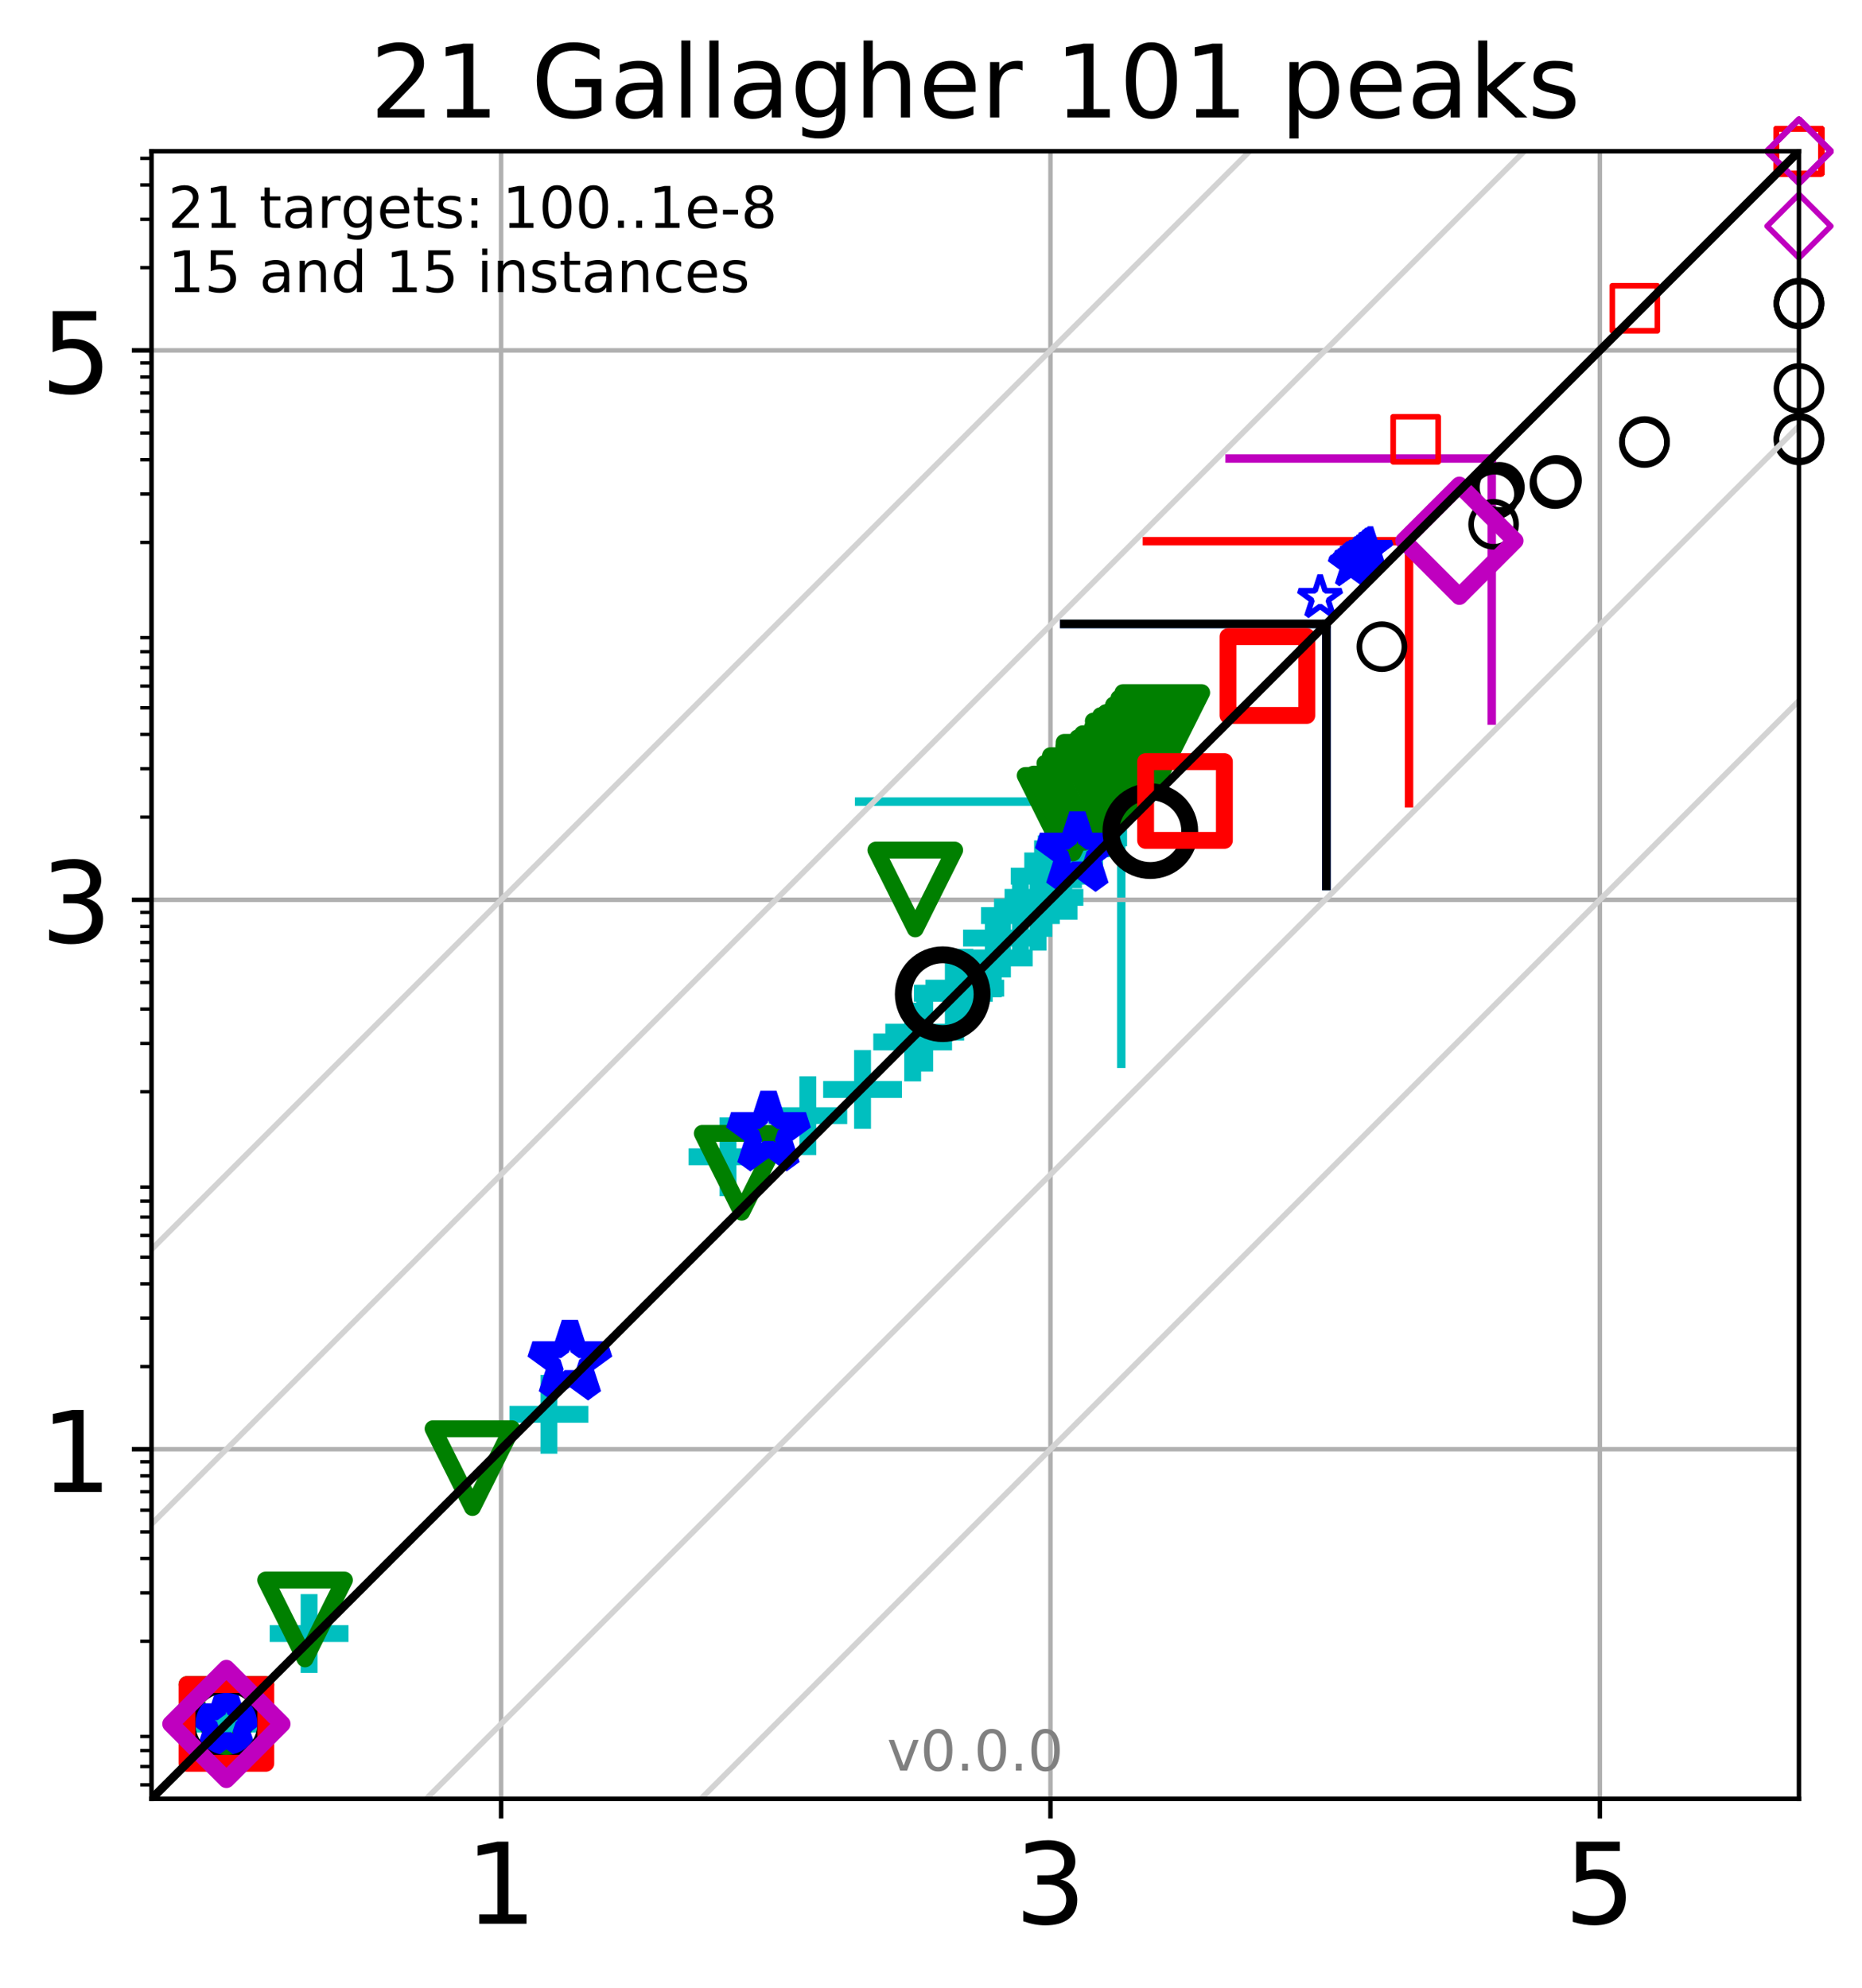 <?xml version="1.0" encoding="utf-8" standalone="no"?>
<!DOCTYPE svg PUBLIC "-//W3C//DTD SVG 1.1//EN"
  "http://www.w3.org/Graphics/SVG/1.1/DTD/svg11.dtd">
<!-- Created with matplotlib (http://matplotlib.org/) -->
<svg height="353.193pt" version="1.1" viewBox="0 0 330.885 353.193" width="330.885pt" xmlns="http://www.w3.org/2000/svg" xmlns:xlink="http://www.w3.org/1999/xlink">
 <defs>
  <style type="text/css">
*{stroke-linecap:butt;stroke-linejoin:round;}
  </style>
 </defs>
 <g id="figure_1">
  <g id="patch_1">
   <path d="M 0 353.193 
L 330.885 353.193 
L 330.885 0 
L 0 0 
z
" style="fill:#ffffff;"/>
  </g>
  <g id="axes_1">
   <g id="patch_2">
    <path d="M 26.925 319.637 
L 319.685 319.637 
L 319.685 26.877 
L 26.925 26.877 
z
" style="fill:#ffffff;"/>
   </g>
   <g id="line2d_1">
    <path clip-path="url(#p1580cd272e)" d="M 199.252 189.025 
L 199.252 142.444 
" style="fill:none;stroke:#00bfbf;stroke-linecap:square;stroke-width:1.5;"/>
   </g>
   <g id="line2d_2">
    <path clip-path="url(#p1580cd272e)" d="M 152.672 142.444 
L 199.252 142.444 
" style="fill:none;stroke:#00bfbf;stroke-linecap:square;stroke-width:1.5;"/>
   </g>
   <g id="line2d_3">
    <path clip-path="url(#p1580cd272e)" d="M 235.7 157.442 
L 235.7 110.862 
" style="fill:none;stroke:#008000;stroke-linecap:square;stroke-width:1.5;"/>
   </g>
   <g id="line2d_4">
    <path clip-path="url(#p1580cd272e)" d="M 189.12 110.862 
L 235.7 110.862 
" style="fill:none;stroke:#008000;stroke-linecap:square;stroke-width:1.5;"/>
   </g>
   <g id="line2d_5">
    <path clip-path="url(#p1580cd272e)" d="M 235.7 157.442 
L 235.7 110.862 
" style="fill:none;stroke:#0000ff;stroke-linecap:square;stroke-width:1.5;"/>
   </g>
   <g id="line2d_6">
    <path clip-path="url(#p1580cd272e)" d="M 189.12 110.862 
L 235.7 110.862 
" style="fill:none;stroke:#0000ff;stroke-linecap:square;stroke-width:1.5;"/>
   </g>
   <g id="line2d_7">
    <path clip-path="url(#p1580cd272e)" d="M 235.7 157.442 
L 235.7 110.862 
" style="fill:none;stroke:#000000;stroke-linecap:square;stroke-width:1.5;"/>
   </g>
   <g id="line2d_8">
    <path clip-path="url(#p1580cd272e)" d="M 189.12 110.862 
L 235.7 110.862 
" style="fill:none;stroke:#000000;stroke-linecap:square;stroke-width:1.5;"/>
   </g>
   <g id="line2d_9">
    <path clip-path="url(#p1580cd272e)" d="M 250.394 142.749 
L 250.394 96.168 
" style="fill:none;stroke:#ff0000;stroke-linecap:square;stroke-width:1.5;"/>
   </g>
   <g id="line2d_10">
    <path clip-path="url(#p1580cd272e)" d="M 203.814 96.168 
L 250.394 96.168 
" style="fill:none;stroke:#ff0000;stroke-linecap:square;stroke-width:1.5;"/>
   </g>
   <g id="line2d_11">
    <path clip-path="url(#p1580cd272e)" d="M 265.088 128.055 
L 265.088 81.475 
" style="fill:none;stroke:#bf00bf;stroke-linecap:square;stroke-width:1.5;"/>
   </g>
   <g id="line2d_12">
    <path clip-path="url(#p1580cd272e)" d="M 218.507 81.475 
L 265.088 81.475 
" style="fill:none;stroke:#bf00bf;stroke-linecap:square;stroke-width:1.5;"/>
   </g>
   <g id="matplotlib.axis_1">
    <g id="xtick_1">
     <g id="line2d_13">
      <path clip-path="url(#p1580cd272e)" d="M 89.046 319.637 
L 89.046 26.877 
" style="fill:none;stroke:#b0b0b0;stroke-linecap:square;stroke-width:0.8;"/>
     </g>
     <g id="line2d_14">
      <defs>
       <path d="M 0 0 
L 0 3.5 
" id="me89a84a21c" style="stroke:#000000;stroke-width:0.8;"/>
      </defs>
      <g>
       <use style="stroke:#000000;stroke-width:0.8;" x="89.046" xlink:href="#me89a84a21c" y="319.637"/>
      </g>
     </g>
     <g id="text_1">
      <!-- 1 -->
      <defs>
       <path d="M 12.406 8.297 
L 28.516 8.297 
L 28.516 63.922 
L 10.984 60.406 
L 10.984 69.391 
L 28.422 72.906 
L 38.281 72.906 
L 38.281 8.297 
L 54.391 8.297 
L 54.391 0 
L 12.406 0 
z
" id="DejaVuSans-31"/>
      </defs>
      <g transform="translate(82.684 341.834)scale(0.2 -0.2)">
       <use xlink:href="#DejaVuSans-31"/>
      </g>
     </g>
    </g>
    <g id="xtick_2">
     <g id="line2d_15">
      <path clip-path="url(#p1580cd272e)" d="M 186.674 319.637 
L 186.674 26.877 
" style="fill:none;stroke:#b0b0b0;stroke-linecap:square;stroke-width:0.8;"/>
     </g>
     <g id="line2d_16">
      <g>
       <use style="stroke:#000000;stroke-width:0.8;" x="186.674" xlink:href="#me89a84a21c" y="319.637"/>
      </g>
     </g>
     <g id="text_2">
      <!-- 3 -->
      <defs>
       <path d="M 40.578 39.312 
Q 47.656 37.797 51.625 33 
Q 55.609 28.219 55.609 21.188 
Q 55.609 10.406 48.188 4.484 
Q 40.766 -1.422 27.094 -1.422 
Q 22.516 -1.422 17.656 -0.516 
Q 12.797 0.391 7.625 2.203 
L 7.625 11.719 
Q 11.719 9.328 16.594 8.109 
Q 21.484 6.891 26.812 6.891 
Q 36.078 6.891 40.938 10.547 
Q 45.797 14.203 45.797 21.188 
Q 45.797 27.641 41.281 31.266 
Q 36.766 34.906 28.719 34.906 
L 20.219 34.906 
L 20.219 43.016 
L 29.109 43.016 
Q 36.375 43.016 40.234 45.922 
Q 44.094 48.828 44.094 54.297 
Q 44.094 59.906 40.109 62.906 
Q 36.141 65.922 28.719 65.922 
Q 24.656 65.922 20.016 65.031 
Q 15.375 64.156 9.812 62.312 
L 9.812 71.094 
Q 15.438 72.656 20.344 73.438 
Q 25.25 74.219 29.594 74.219 
Q 40.828 74.219 47.359 69.109 
Q 53.906 64.016 53.906 55.328 
Q 53.906 49.266 50.438 45.094 
Q 46.969 40.922 40.578 39.312 
z
" id="DejaVuSans-33"/>
      </defs>
      <g transform="translate(180.311 341.834)scale(0.2 -0.2)">
       <use xlink:href="#DejaVuSans-33"/>
      </g>
     </g>
    </g>
    <g id="xtick_3">
     <g id="line2d_17">
      <path clip-path="url(#p1580cd272e)" d="M 284.301 319.637 
L 284.301 26.877 
" style="fill:none;stroke:#b0b0b0;stroke-linecap:square;stroke-width:0.8;"/>
     </g>
     <g id="line2d_18">
      <g>
       <use style="stroke:#000000;stroke-width:0.8;" x="284.301" xlink:href="#me89a84a21c" y="319.637"/>
      </g>
     </g>
     <g id="text_3">
      <!-- 5 -->
      <defs>
       <path d="M 10.797 72.906 
L 49.516 72.906 
L 49.516 64.594 
L 19.828 64.594 
L 19.828 46.734 
Q 21.969 47.469 24.109 47.828 
Q 26.266 48.188 28.422 48.188 
Q 40.625 48.188 47.75 41.5 
Q 54.891 34.812 54.891 23.391 
Q 54.891 11.625 47.562 5.094 
Q 40.234 -1.422 26.906 -1.422 
Q 22.312 -1.422 17.547 -0.641 
Q 12.797 0.141 7.719 1.703 
L 7.719 11.625 
Q 12.109 9.234 16.797 8.062 
Q 21.484 6.891 26.703 6.891 
Q 35.156 6.891 40.078 11.328 
Q 45.016 15.766 45.016 23.391 
Q 45.016 31 40.078 35.438 
Q 35.156 39.891 26.703 39.891 
Q 22.75 39.891 18.812 39.016 
Q 14.891 38.141 10.797 36.281 
z
" id="DejaVuSans-35"/>
      </defs>
      <g transform="translate(277.939 341.834)scale(0.2 -0.2)">
       <use xlink:href="#DejaVuSans-35"/>
      </g>
     </g>
    </g>
   </g>
   <g id="matplotlib.axis_2">
    <g id="ytick_1">
     <g id="line2d_19">
      <path clip-path="url(#p1580cd272e)" d="M 26.925 257.516 
L 319.685 257.516 
" style="fill:none;stroke:#b0b0b0;stroke-linecap:square;stroke-width:0.8;"/>
     </g>
     <g id="line2d_20">
      <defs>
       <path d="M 0 0 
L -3.5 0 
" id="m7ea6a08fcd" style="stroke:#000000;stroke-width:0.8;"/>
      </defs>
      <g>
       <use style="stroke:#000000;stroke-width:0.8;" x="26.925" xlink:href="#m7ea6a08fcd" y="257.516"/>
      </g>
     </g>
     <g id="text_4">
      <!-- 1 -->
      <g transform="translate(7.2 265.115)scale(0.2 -0.2)">
       <use xlink:href="#DejaVuSans-31"/>
      </g>
     </g>
    </g>
    <g id="ytick_2">
     <g id="line2d_21">
      <path clip-path="url(#p1580cd272e)" d="M 26.925 159.889 
L 319.685 159.889 
" style="fill:none;stroke:#b0b0b0;stroke-linecap:square;stroke-width:0.8;"/>
     </g>
     <g id="line2d_22">
      <g>
       <use style="stroke:#000000;stroke-width:0.8;" x="26.925" xlink:href="#m7ea6a08fcd" y="159.889"/>
      </g>
     </g>
     <g id="text_5">
      <!-- 3 -->
      <g transform="translate(7.2 167.487)scale(0.2 -0.2)">
       <use xlink:href="#DejaVuSans-33"/>
      </g>
     </g>
    </g>
    <g id="ytick_3">
     <g id="line2d_23">
      <path clip-path="url(#p1580cd272e)" d="M 26.925 62.261 
L 319.685 62.261 
" style="fill:none;stroke:#b0b0b0;stroke-linecap:square;stroke-width:0.8;"/>
     </g>
     <g id="line2d_24">
      <g>
       <use style="stroke:#000000;stroke-width:0.8;" x="26.925" xlink:href="#m7ea6a08fcd" y="62.261"/>
      </g>
     </g>
     <g id="text_6">
      <!-- 5 -->
      <g transform="translate(7.2 69.859)scale(0.2 -0.2)">
       <use xlink:href="#DejaVuSans-35"/>
      </g>
     </g>
    </g>
    <g id="ytick_4">
     <g id="line2d_25">
      <defs>
       <path d="M 0 0 
L -2 0 
" id="m1296328a7f" style="stroke:#000000;stroke-width:0.6;"/>
      </defs>
      <g>
       <use style="stroke:#000000;stroke-width:0.6;" x="26.925" xlink:href="#m1296328a7f" y="317.159"/>
      </g>
     </g>
    </g>
    <g id="ytick_5">
     <g id="line2d_26">
      <g>
       <use style="stroke:#000000;stroke-width:0.6;" x="26.925" xlink:href="#m1296328a7f" y="313.891"/>
      </g>
     </g>
    </g>
    <g id="ytick_6">
     <g id="line2d_27">
      <g>
       <use style="stroke:#000000;stroke-width:0.6;" x="26.925" xlink:href="#m1296328a7f" y="311.06"/>
      </g>
     </g>
    </g>
    <g id="ytick_7">
     <g id="line2d_28">
      <g>
       <use style="stroke:#000000;stroke-width:0.6;" x="26.925" xlink:href="#m1296328a7f" y="308.564"/>
      </g>
     </g>
    </g>
    <g id="ytick_8">
     <g id="line2d_29">
      <g>
       <use style="stroke:#000000;stroke-width:0.6;" x="26.925" xlink:href="#m1296328a7f" y="291.636"/>
      </g>
     </g>
    </g>
    <g id="ytick_9">
     <g id="line2d_30">
      <g>
       <use style="stroke:#000000;stroke-width:0.6;" x="26.925" xlink:href="#m1296328a7f" y="283.04"/>
      </g>
     </g>
    </g>
    <g id="ytick_10">
     <g id="line2d_31">
      <g>
       <use style="stroke:#000000;stroke-width:0.6;" x="26.925" xlink:href="#m1296328a7f" y="276.941"/>
      </g>
     </g>
    </g>
    <g id="ytick_11">
     <g id="line2d_32">
      <g>
       <use style="stroke:#000000;stroke-width:0.6;" x="26.925" xlink:href="#m1296328a7f" y="272.211"/>
      </g>
     </g>
    </g>
    <g id="ytick_12">
     <g id="line2d_33">
      <g>
       <use style="stroke:#000000;stroke-width:0.6;" x="26.925" xlink:href="#m1296328a7f" y="268.345"/>
      </g>
     </g>
    </g>
    <g id="ytick_13">
     <g id="line2d_34">
      <g>
       <use style="stroke:#000000;stroke-width:0.6;" x="26.925" xlink:href="#m1296328a7f" y="265.077"/>
      </g>
     </g>
    </g>
    <g id="ytick_14">
     <g id="line2d_35">
      <g>
       <use style="stroke:#000000;stroke-width:0.6;" x="26.925" xlink:href="#m1296328a7f" y="262.247"/>
      </g>
     </g>
    </g>
    <g id="ytick_15">
     <g id="line2d_36">
      <g>
       <use style="stroke:#000000;stroke-width:0.6;" x="26.925" xlink:href="#m1296328a7f" y="259.75"/>
      </g>
     </g>
    </g>
    <g id="ytick_16">
     <g id="line2d_37">
      <g>
       <use style="stroke:#000000;stroke-width:0.6;" x="26.925" xlink:href="#m1296328a7f" y="242.822"/>
      </g>
     </g>
    </g>
    <g id="ytick_17">
     <g id="line2d_38">
      <g>
       <use style="stroke:#000000;stroke-width:0.6;" x="26.925" xlink:href="#m1296328a7f" y="234.226"/>
      </g>
     </g>
    </g>
    <g id="ytick_18">
     <g id="line2d_39">
      <g>
       <use style="stroke:#000000;stroke-width:0.6;" x="26.925" xlink:href="#m1296328a7f" y="228.127"/>
      </g>
     </g>
    </g>
    <g id="ytick_19">
     <g id="line2d_40">
      <g>
       <use style="stroke:#000000;stroke-width:0.6;" x="26.925" xlink:href="#m1296328a7f" y="223.397"/>
      </g>
     </g>
    </g>
    <g id="ytick_20">
     <g id="line2d_41">
      <g>
       <use style="stroke:#000000;stroke-width:0.6;" x="26.925" xlink:href="#m1296328a7f" y="219.532"/>
      </g>
     </g>
    </g>
    <g id="ytick_21">
     <g id="line2d_42">
      <g>
       <use style="stroke:#000000;stroke-width:0.6;" x="26.925" xlink:href="#m1296328a7f" y="216.264"/>
      </g>
     </g>
    </g>
    <g id="ytick_22">
     <g id="line2d_43">
      <g>
       <use style="stroke:#000000;stroke-width:0.6;" x="26.925" xlink:href="#m1296328a7f" y="213.433"/>
      </g>
     </g>
    </g>
    <g id="ytick_23">
     <g id="line2d_44">
      <g>
       <use style="stroke:#000000;stroke-width:0.6;" x="26.925" xlink:href="#m1296328a7f" y="210.936"/>
      </g>
     </g>
    </g>
    <g id="ytick_24">
     <g id="line2d_45">
      <g>
       <use style="stroke:#000000;stroke-width:0.6;" x="26.925" xlink:href="#m1296328a7f" y="194.008"/>
      </g>
     </g>
    </g>
    <g id="ytick_25">
     <g id="line2d_46">
      <g>
       <use style="stroke:#000000;stroke-width:0.6;" x="26.925" xlink:href="#m1296328a7f" y="185.412"/>
      </g>
     </g>
    </g>
    <g id="ytick_26">
     <g id="line2d_47">
      <g>
       <use style="stroke:#000000;stroke-width:0.6;" x="26.925" xlink:href="#m1296328a7f" y="179.314"/>
      </g>
     </g>
    </g>
    <g id="ytick_27">
     <g id="line2d_48">
      <g>
       <use style="stroke:#000000;stroke-width:0.6;" x="26.925" xlink:href="#m1296328a7f" y="174.583"/>
      </g>
     </g>
    </g>
    <g id="ytick_28">
     <g id="line2d_49">
      <g>
       <use style="stroke:#000000;stroke-width:0.6;" x="26.925" xlink:href="#m1296328a7f" y="170.718"/>
      </g>
     </g>
    </g>
    <g id="ytick_29">
     <g id="line2d_50">
      <g>
       <use style="stroke:#000000;stroke-width:0.6;" x="26.925" xlink:href="#m1296328a7f" y="167.45"/>
      </g>
     </g>
    </g>
    <g id="ytick_30">
     <g id="line2d_51">
      <g>
       <use style="stroke:#000000;stroke-width:0.6;" x="26.925" xlink:href="#m1296328a7f" y="164.619"/>
      </g>
     </g>
    </g>
    <g id="ytick_31">
     <g id="line2d_52">
      <g>
       <use style="stroke:#000000;stroke-width:0.6;" x="26.925" xlink:href="#m1296328a7f" y="162.122"/>
      </g>
     </g>
    </g>
    <g id="ytick_32">
     <g id="line2d_53">
      <g>
       <use style="stroke:#000000;stroke-width:0.6;" x="26.925" xlink:href="#m1296328a7f" y="145.194"/>
      </g>
     </g>
    </g>
    <g id="ytick_33">
     <g id="line2d_54">
      <g>
       <use style="stroke:#000000;stroke-width:0.6;" x="26.925" xlink:href="#m1296328a7f" y="136.598"/>
      </g>
     </g>
    </g>
    <g id="ytick_34">
     <g id="line2d_55">
      <g>
       <use style="stroke:#000000;stroke-width:0.6;" x="26.925" xlink:href="#m1296328a7f" y="130.5"/>
      </g>
     </g>
    </g>
    <g id="ytick_35">
     <g id="line2d_56">
      <g>
       <use style="stroke:#000000;stroke-width:0.6;" x="26.925" xlink:href="#m1296328a7f" y="125.769"/>
      </g>
     </g>
    </g>
    <g id="ytick_36">
     <g id="line2d_57">
      <g>
       <use style="stroke:#000000;stroke-width:0.6;" x="26.925" xlink:href="#m1296328a7f" y="121.904"/>
      </g>
     </g>
    </g>
    <g id="ytick_37">
     <g id="line2d_58">
      <g>
       <use style="stroke:#000000;stroke-width:0.6;" x="26.925" xlink:href="#m1296328a7f" y="118.636"/>
      </g>
     </g>
    </g>
    <g id="ytick_38">
     <g id="line2d_59">
      <g>
       <use style="stroke:#000000;stroke-width:0.6;" x="26.925" xlink:href="#m1296328a7f" y="115.805"/>
      </g>
     </g>
    </g>
    <g id="ytick_39">
     <g id="line2d_60">
      <g>
       <use style="stroke:#000000;stroke-width:0.6;" x="26.925" xlink:href="#m1296328a7f" y="113.308"/>
      </g>
     </g>
    </g>
    <g id="ytick_40">
     <g id="line2d_61">
      <g>
       <use style="stroke:#000000;stroke-width:0.6;" x="26.925" xlink:href="#m1296328a7f" y="96.38"/>
      </g>
     </g>
    </g>
    <g id="ytick_41">
     <g id="line2d_62">
      <g>
       <use style="stroke:#000000;stroke-width:0.6;" x="26.925" xlink:href="#m1296328a7f" y="87.785"/>
      </g>
     </g>
    </g>
    <g id="ytick_42">
     <g id="line2d_63">
      <g>
       <use style="stroke:#000000;stroke-width:0.6;" x="26.925" xlink:href="#m1296328a7f" y="81.686"/>
      </g>
     </g>
    </g>
    <g id="ytick_43">
     <g id="line2d_64">
      <g>
       <use style="stroke:#000000;stroke-width:0.6;" x="26.925" xlink:href="#m1296328a7f" y="76.955"/>
      </g>
     </g>
    </g>
    <g id="ytick_44">
     <g id="line2d_65">
      <g>
       <use style="stroke:#000000;stroke-width:0.6;" x="26.925" xlink:href="#m1296328a7f" y="73.09"/>
      </g>
     </g>
    </g>
    <g id="ytick_45">
     <g id="line2d_66">
      <g>
       <use style="stroke:#000000;stroke-width:0.6;" x="26.925" xlink:href="#m1296328a7f" y="69.822"/>
      </g>
     </g>
    </g>
    <g id="ytick_46">
     <g id="line2d_67">
      <g>
       <use style="stroke:#000000;stroke-width:0.6;" x="26.925" xlink:href="#m1296328a7f" y="66.992"/>
      </g>
     </g>
    </g>
    <g id="ytick_47">
     <g id="line2d_68">
      <g>
       <use style="stroke:#000000;stroke-width:0.6;" x="26.925" xlink:href="#m1296328a7f" y="64.495"/>
      </g>
     </g>
    </g>
    <g id="ytick_48">
     <g id="line2d_69">
      <g>
       <use style="stroke:#000000;stroke-width:0.6;" x="26.925" xlink:href="#m1296328a7f" y="47.567"/>
      </g>
     </g>
    </g>
    <g id="ytick_49">
     <g id="line2d_70">
      <g>
       <use style="stroke:#000000;stroke-width:0.6;" x="26.925" xlink:href="#m1296328a7f" y="38.971"/>
      </g>
     </g>
    </g>
    <g id="ytick_50">
     <g id="line2d_71">
      <g>
       <use style="stroke:#000000;stroke-width:0.6;" x="26.925" xlink:href="#m1296328a7f" y="32.872"/>
      </g>
     </g>
    </g>
    <g id="ytick_51">
     <g id="line2d_72">
      <g>
       <use style="stroke:#000000;stroke-width:0.6;" x="26.925" xlink:href="#m1296328a7f" y="28.142"/>
      </g>
     </g>
    </g>
   </g>
   <g id="line2d_73">
    <defs>
     <path d="M -7 0 
L 7 0 
M 0 7 
L 0 -7 
" id="mbf0ea52f59" style="stroke:#00bfbf;stroke-width:3;"/>
    </defs>
    <g>
     <use style="fill-opacity:0;stroke:#00bfbf;stroke-width:3;" x="40.232" xlink:href="#mbf0ea52f59" y="306.33"/>
     <use style="fill-opacity:0;stroke:#00bfbf;stroke-width:3;" x="40.232" xlink:href="#mbf0ea52f59" y="306.33"/>
     <use style="fill-opacity:0;stroke:#00bfbf;stroke-width:3;" x="54.927" xlink:href="#mbf0ea52f59" y="290.267"/>
     <use style="fill-opacity:0;stroke:#00bfbf;stroke-width:3;" x="97.547" xlink:href="#mbf0ea52f59" y="251.312"/>
     <use style="fill-opacity:0;stroke:#00bfbf;stroke-width:3;" x="129.37" xlink:href="#mbf0ea52f59" y="205.556"/>
     <use style="fill-opacity:0;stroke:#00bfbf;stroke-width:3;" x="143.552" xlink:href="#mbf0ea52f59" y="198.25"/>
     <use style="fill-opacity:0;stroke:#00bfbf;stroke-width:3;" x="153.277" xlink:href="#mbf0ea52f59" y="193.588"/>
     <use style="fill-opacity:0;stroke:#00bfbf;stroke-width:3;" x="162.184" xlink:href="#mbf0ea52f59" y="185.15"/>
     <use style="fill-opacity:0;stroke:#00bfbf;stroke-width:3;" x="164.325" xlink:href="#mbf0ea52f59" y="183.405"/>
     <use style="fill-opacity:0;stroke:#00bfbf;stroke-width:3;" x="169.41" xlink:href="#mbf0ea52f59" y="176.496"/>
     <use style="fill-opacity:0;stroke:#00bfbf;stroke-width:3;" x="171.453" xlink:href="#mbf0ea52f59" y="175.593"/>
     <use style="fill-opacity:0;stroke:#00bfbf;stroke-width:3;" x="176.51" xlink:href="#mbf0ea52f59" y="170.217"/>
     <use style="fill-opacity:0;stroke:#00bfbf;stroke-width:3;" x="178.141" xlink:href="#mbf0ea52f59" y="166.685"/>
     <use style="fill-opacity:0;stroke:#00bfbf;stroke-width:3;" x="181.337" xlink:href="#mbf0ea52f59" y="162.687"/>
     <use style="fill-opacity:0;stroke:#00bfbf;stroke-width:3;" x="184.475" xlink:href="#mbf0ea52f59" y="161.922"/>
     <use style="fill-opacity:0;stroke:#00bfbf;stroke-width:3;" x="185.516" xlink:href="#mbf0ea52f59" y="159.462"/>
     <use style="fill-opacity:0;stroke:#00bfbf;stroke-width:3;" x="186.617" xlink:href="#mbf0ea52f59" y="155.681"/>
     <use style="fill-opacity:0;stroke:#00bfbf;stroke-width:3;" x="189.019" xlink:href="#mbf0ea52f59" y="152.988"/>
     <use style="fill-opacity:0;stroke:#00bfbf;stroke-width:3;" x="190.764" xlink:href="#mbf0ea52f59" y="150.832"/>
     <use style="fill-opacity:0;stroke:#00bfbf;stroke-width:3;" x="191.427" xlink:href="#mbf0ea52f59" y="149.952"/>
     <use style="fill-opacity:0;stroke:#00bfbf;stroke-width:3;" x="193.284" xlink:href="#mbf0ea52f59" y="148.877"/>
    </g>
   </g>
   <g id="line2d_74">
    <defs>
     <path d="M -0 7 
L 7 -7 
L -7 -7 
z
" id="m3e35aec039" style="stroke:#008000;stroke-linejoin:miter;stroke-width:3;"/>
    </defs>
    <g>
     <use style="fill-opacity:0;stroke:#008000;stroke-linejoin:miter;stroke-width:3;" x="40.232" xlink:href="#m3e35aec039" y="306.33"/>
     <use style="fill-opacity:0;stroke:#008000;stroke-linejoin:miter;stroke-width:3;" x="54.208" xlink:href="#m3e35aec039" y="287.77"/>
     <use style="fill-opacity:0;stroke:#008000;stroke-linejoin:miter;stroke-width:3;" x="83.959" xlink:href="#m3e35aec039" y="260.878"/>
     <use style="fill-opacity:0;stroke:#008000;stroke-linejoin:miter;stroke-width:3;" x="131.799" xlink:href="#m3e35aec039" y="208.394"/>
     <use style="fill-opacity:0;stroke:#008000;stroke-linejoin:miter;stroke-width:3;" x="162.646" xlink:href="#m3e35aec039" y="158.059"/>
     <use style="fill-opacity:0;stroke:#008000;stroke-linejoin:miter;stroke-width:3;" x="189.183" xlink:href="#m3e35aec039" y="144.802"/>
     <use style="fill-opacity:0;stroke:#008000;stroke-linejoin:miter;stroke-width:3;" x="190.671" xlink:href="#m3e35aec039" y="144.55"/>
     <use style="fill-opacity:0;stroke:#008000;stroke-linejoin:miter;stroke-width:3;" x="192.684" xlink:href="#m3e35aec039" y="142.639"/>
     <use style="fill-opacity:0;stroke:#008000;stroke-linejoin:miter;stroke-width:3;" x="193.669" xlink:href="#m3e35aec039" y="141.289"/>
     <use style="fill-opacity:0;stroke:#008000;stroke-linejoin:miter;stroke-width:3;" x="196.05" xlink:href="#m3e35aec039" y="139.601"/>
     <use style="fill-opacity:0;stroke:#008000;stroke-linejoin:miter;stroke-width:3;" x="196.097" xlink:href="#m3e35aec039" y="138.914"/>
     <use style="fill-opacity:0;stroke:#008000;stroke-linejoin:miter;stroke-width:3;" x="198.524" xlink:href="#m3e35aec039" y="138.109"/>
     <use style="fill-opacity:0;stroke:#008000;stroke-linejoin:miter;stroke-width:3;" x="199.379" xlink:href="#m3e35aec039" y="137.39"/>
     <use style="fill-opacity:0;stroke:#008000;stroke-linejoin:miter;stroke-width:3;" x="201.176" xlink:href="#m3e35aec039" y="136.121"/>
     <use style="fill-opacity:0;stroke:#008000;stroke-linejoin:miter;stroke-width:3;" x="201.286" xlink:href="#m3e35aec039" y="135.134"/>
     <use style="fill-opacity:0;stroke:#008000;stroke-linejoin:miter;stroke-width:3;" x="202.586" xlink:href="#m3e35aec039" y="134.169"/>
     <use style="fill-opacity:0;stroke:#008000;stroke-linejoin:miter;stroke-width:3;" x="203.517" xlink:href="#m3e35aec039" y="133.632"/>
     <use style="fill-opacity:0;stroke:#008000;stroke-linejoin:miter;stroke-width:3;" x="204.745" xlink:href="#m3e35aec039" y="132.689"/>
     <use style="fill-opacity:0;stroke:#008000;stroke-linejoin:miter;stroke-width:3;" x="204.889" xlink:href="#m3e35aec039" y="132.256"/>
     <use style="fill-opacity:0;stroke:#008000;stroke-linejoin:miter;stroke-width:3;" x="205.833" xlink:href="#m3e35aec039" y="131.071"/>
     <use style="fill-opacity:0;stroke:#008000;stroke-linejoin:miter;stroke-width:3;" x="206.543" xlink:href="#m3e35aec039" y="130.074"/>
    </g>
   </g>
   <g id="line2d_75">
    <defs>
     <path d="M 0 -7 
L -1.572 -2.163 
L -6.657 -2.163 
L -2.543 0.826 
L -4.114 5.663 
L -0 2.674 
L 4.114 5.663 
L 2.543 0.826 
L 6.657 -2.163 
L 1.572 -2.163 
z
" id="mb10aa8c90d" style="stroke:#0000ff;stroke-linejoin:bevel;stroke-width:3;"/>
    </defs>
    <g>
     <use style="fill-opacity:0;stroke:#0000ff;stroke-linejoin:bevel;stroke-width:3;" x="40.232" xlink:href="#mb10aa8c90d" y="306.33"/>
     <use style="fill-opacity:0;stroke:#0000ff;stroke-linejoin:bevel;stroke-width:3;" x="101.27" xlink:href="#mb10aa8c90d" y="241.99"/>
     <use style="fill-opacity:0;stroke:#0000ff;stroke-linejoin:bevel;stroke-width:3;" x="136.563" xlink:href="#mb10aa8c90d" y="201.279"/>
     <use style="fill-opacity:0;stroke:#0000ff;stroke-linejoin:bevel;stroke-width:3;" x="191.454" xlink:href="#mb10aa8c90d" y="151.63"/>
    </g>
   </g>
   <g id="line2d_76">
    <defs>
     <path d="M 0 -4 
L -0.898 -1.236 
L -3.804 -1.236 
L -1.453 0.472 
L -2.351 3.236 
L -0 1.528 
L 2.351 3.236 
L 1.453 0.472 
L 3.804 -1.236 
L 0.898 -1.236 
z
" id="ma44df819f4" style="stroke:#0000ff;stroke-linejoin:bevel;"/>
    </defs>
    <g>
     <use style="fill-opacity:0;stroke:#0000ff;stroke-linejoin:bevel;" x="234.589" xlink:href="#ma44df819f4" y="106.206"/>
     <use style="fill-opacity:0;stroke:#0000ff;stroke-linejoin:bevel;" x="240.045" xlink:href="#ma44df819f4" y="100.55"/>
     <use style="fill-opacity:0;stroke:#0000ff;stroke-linejoin:bevel;" x="240.255" xlink:href="#ma44df819f4" y="100.315"/>
     <use style="fill-opacity:0;stroke:#0000ff;stroke-linejoin:bevel;" x="240.536" xlink:href="#ma44df819f4" y="100.159"/>
     <use style="fill-opacity:0;stroke:#0000ff;stroke-linejoin:bevel;" x="240.767" xlink:href="#ma44df819f4" y="99.934"/>
     <use style="fill-opacity:0;stroke:#0000ff;stroke-linejoin:bevel;" x="241.003" xlink:href="#ma44df819f4" y="99.556"/>
     <use style="fill-opacity:0;stroke:#0000ff;stroke-linejoin:bevel;" x="241.199" xlink:href="#ma44df819f4" y="99.416"/>
     <use style="fill-opacity:0;stroke:#0000ff;stroke-linejoin:bevel;" x="241.507" xlink:href="#ma44df819f4" y="99.206"/>
     <use style="fill-opacity:0;stroke:#0000ff;stroke-linejoin:bevel;" x="241.669" xlink:href="#ma44df819f4" y="99.129"/>
     <use style="fill-opacity:0;stroke:#0000ff;stroke-linejoin:bevel;" x="241.937" xlink:href="#ma44df819f4" y="98.756"/>
     <use style="fill-opacity:0;stroke:#0000ff;stroke-linejoin:bevel;" x="242.125" xlink:href="#ma44df819f4" y="98.675"/>
     <use style="fill-opacity:0;stroke:#0000ff;stroke-linejoin:bevel;" x="242.386" xlink:href="#ma44df819f4" y="98.542"/>
     <use style="fill-opacity:0;stroke:#0000ff;stroke-linejoin:bevel;" x="242.575" xlink:href="#ma44df819f4" y="98.289"/>
     <use style="fill-opacity:0;stroke:#0000ff;stroke-linejoin:bevel;" x="242.834" xlink:href="#ma44df819f4" y="98.118"/>
     <use style="fill-opacity:0;stroke:#0000ff;stroke-linejoin:bevel;" x="243.024" xlink:href="#ma44df819f4" y="97.944"/>
     <use style="fill-opacity:0;stroke:#0000ff;stroke-linejoin:bevel;" x="243.274" xlink:href="#ma44df819f4" y="97.887"/>
     <use style="fill-opacity:0;stroke:#0000ff;stroke-linejoin:bevel;" x="243.526" xlink:href="#ma44df819f4" y="97.671"/>
    </g>
   </g>
   <g id="line2d_77">
    <defs>
     <path d="M 0 7 
C 1.856 7 3.637 6.262 4.95 4.95 
C 6.262 3.637 7 1.856 7 0 
C 7 -1.856 6.262 -3.637 4.95 -4.95 
C 3.637 -6.262 1.856 -7 0 -7 
C -1.856 -7 -3.637 -6.262 -4.95 -4.95 
C -6.262 -3.637 -7 -1.856 -7 0 
C -7 1.856 -6.262 3.637 -4.95 4.95 
C -3.637 6.262 -1.856 7 0 7 
z
" id="mfba9226516" style="stroke:#000000;stroke-width:3;"/>
    </defs>
    <g>
     <use style="fill-opacity:0;stroke:#000000;stroke-width:3;" x="40.232" xlink:href="#mfba9226516" y="306.33"/>
     <use style="fill-opacity:0;stroke:#000000;stroke-width:3;" x="167.522" xlink:href="#mfba9226516" y="176.666"/>
     <use style="fill-opacity:0;stroke:#000000;stroke-width:3;" x="204.417" xlink:href="#mfba9226516" y="147.69"/>
    </g>
   </g>
   <g id="line2d_78">
    <defs>
     <path d="M 0 4 
C 1.061 4 2.078 3.579 2.828 2.828 
C 3.579 2.078 4 1.061 4 0 
C 4 -1.061 3.579 -2.078 2.828 -2.828 
C 2.078 -3.579 1.061 -4 0 -4 
C -1.061 -4 -2.078 -3.579 -2.828 -2.828 
C -3.579 -2.078 -4 -1.061 -4 0 
C -4 1.061 -3.579 2.078 -2.828 2.828 
C -2.078 3.579 -1.061 4 0 4 
z
" id="mcd7f7b029c" style="stroke:#000000;"/>
    </defs>
    <g>
     <use style="fill-opacity:0;stroke:#000000;" x="245.57" xlink:href="#mcd7f7b029c" y="114.912"/>
     <use style="fill-opacity:0;stroke:#000000;" x="265.421" xlink:href="#mcd7f7b029c" y="93.164"/>
     <use style="fill-opacity:0;stroke:#000000;" x="265.566" xlink:href="#mcd7f7b029c" y="87.817"/>
     <use style="fill-opacity:0;stroke:#000000;" x="265.694" xlink:href="#mcd7f7b029c" y="87.383"/>
     <use style="fill-opacity:0;stroke:#000000;" x="265.901" xlink:href="#mcd7f7b029c" y="87.06"/>
     <use style="fill-opacity:0;stroke:#000000;" x="266.024" xlink:href="#mcd7f7b029c" y="86.951"/>
     <use style="fill-opacity:0;stroke:#000000;" x="266.256" xlink:href="#mcd7f7b029c" y="86.766"/>
     <use style="fill-opacity:0;stroke:#000000;" x="266.444" xlink:href="#mcd7f7b029c" y="86.596"/>
     <use style="fill-opacity:0;stroke:#000000;" x="276.318" xlink:href="#mcd7f7b029c" y="85.931"/>
     <use style="fill-opacity:0;stroke:#000000;" x="276.594" xlink:href="#mcd7f7b029c" y="85.367"/>
     <use style="fill-opacity:0;stroke:#000000;" x="292.21" xlink:href="#mcd7f7b029c" y="78.64"/>
     <use style="fill-opacity:0;stroke:#000000;" x="292.255" xlink:href="#mcd7f7b029c" y="78.456"/>
    </g>
   </g>
   <g id="line2d_79">
    <g>
     <use style="fill-opacity:0;stroke:#000000;" x="319.685" xlink:href="#mcd7f7b029c" y="78.171"/>
     <use style="fill-opacity:0;stroke:#000000;" x="319.685" xlink:href="#mcd7f7b029c" y="77.883"/>
     <use style="fill-opacity:0;stroke:#000000;" x="319.685" xlink:href="#mcd7f7b029c" y="69.024"/>
     <use style="fill-opacity:0;stroke:#000000;" x="319.685" xlink:href="#mcd7f7b029c" y="54.002"/>
     <use style="fill-opacity:0;stroke:#000000;" x="319.685" xlink:href="#mcd7f7b029c" y="53.927"/>
     <use style="fill-opacity:0;stroke:#000000;" x="319.685" xlink:href="#mcd7f7b029c" y="53.887"/>
    </g>
   </g>
   <g id="line2d_80">
    <defs>
     <path d="M -7 7 
L 7 7 
L 7 -7 
L -7 -7 
z
" id="mcf8dc86d45" style="stroke:#ff0000;stroke-linejoin:miter;stroke-width:3;"/>
    </defs>
    <g>
     <use style="fill-opacity:0;stroke:#ff0000;stroke-linejoin:miter;stroke-width:3;" x="40.232" xlink:href="#mcf8dc86d45" y="306.33"/>
     <use style="fill-opacity:0;stroke:#ff0000;stroke-linejoin:miter;stroke-width:3;" x="210.578" xlink:href="#mcf8dc86d45" y="142.333"/>
     <use style="fill-opacity:0;stroke:#ff0000;stroke-linejoin:miter;stroke-width:3;" x="225.224" xlink:href="#mcf8dc86d45" y="120.131"/>
    </g>
   </g>
   <g id="line2d_81">
    <defs>
     <path d="M -4 4 
L 4 4 
L 4 -4 
L -4 -4 
z
" id="m6fa2c36d3c" style="stroke:#ff0000;stroke-linejoin:miter;"/>
    </defs>
    <g>
     <use style="fill-opacity:0;stroke:#ff0000;stroke-linejoin:miter;" x="251.571" xlink:href="#m6fa2c36d3c" y="78.062"/>
     <use style="fill-opacity:0;stroke:#ff0000;stroke-linejoin:miter;" x="290.518" xlink:href="#m6fa2c36d3c" y="54.78"/>
    </g>
   </g>
   <g id="line2d_82">
    <g>
     <use style="fill-opacity:0;stroke:#ff0000;stroke-linejoin:miter;" x="319.685" xlink:href="#m6fa2c36d3c" y="26.877"/>
     <use style="fill-opacity:0;stroke:#ff0000;stroke-linejoin:miter;" x="319.685" xlink:href="#m6fa2c36d3c" y="26.877"/>
     <use style="fill-opacity:0;stroke:#ff0000;stroke-linejoin:miter;" x="319.685" xlink:href="#m6fa2c36d3c" y="26.877"/>
     <use style="fill-opacity:0;stroke:#ff0000;stroke-linejoin:miter;" x="319.685" xlink:href="#m6fa2c36d3c" y="26.877"/>
     <use style="fill-opacity:0;stroke:#ff0000;stroke-linejoin:miter;" x="319.685" xlink:href="#m6fa2c36d3c" y="26.877"/>
     <use style="fill-opacity:0;stroke:#ff0000;stroke-linejoin:miter;" x="319.685" xlink:href="#m6fa2c36d3c" y="26.877"/>
     <use style="fill-opacity:0;stroke:#ff0000;stroke-linejoin:miter;" x="319.685" xlink:href="#m6fa2c36d3c" y="26.877"/>
     <use style="fill-opacity:0;stroke:#ff0000;stroke-linejoin:miter;" x="319.685" xlink:href="#m6fa2c36d3c" y="26.877"/>
     <use style="fill-opacity:0;stroke:#ff0000;stroke-linejoin:miter;" x="319.685" xlink:href="#m6fa2c36d3c" y="26.877"/>
     <use style="fill-opacity:0;stroke:#ff0000;stroke-linejoin:miter;" x="319.685" xlink:href="#m6fa2c36d3c" y="26.877"/>
     <use style="fill-opacity:0;stroke:#ff0000;stroke-linejoin:miter;" x="319.685" xlink:href="#m6fa2c36d3c" y="26.877"/>
     <use style="fill-opacity:0;stroke:#ff0000;stroke-linejoin:miter;" x="319.685" xlink:href="#m6fa2c36d3c" y="26.877"/>
     <use style="fill-opacity:0;stroke:#ff0000;stroke-linejoin:miter;" x="319.685" xlink:href="#m6fa2c36d3c" y="26.877"/>
     <use style="fill-opacity:0;stroke:#ff0000;stroke-linejoin:miter;" x="319.685" xlink:href="#m6fa2c36d3c" y="26.877"/>
     <use style="fill-opacity:0;stroke:#ff0000;stroke-linejoin:miter;" x="319.685" xlink:href="#m6fa2c36d3c" y="26.877"/>
     <use style="fill-opacity:0;stroke:#ff0000;stroke-linejoin:miter;" x="319.685" xlink:href="#m6fa2c36d3c" y="26.877"/>
    </g>
   </g>
   <g id="line2d_83">
    <defs>
     <path d="M -0 9.899 
L 9.899 0 
L 0 -9.899 
L -9.899 -0 
z
" id="m8493f69cc5" style="stroke:#bf00bf;stroke-linejoin:miter;stroke-width:3;"/>
    </defs>
    <g>
     <use style="fill-opacity:0;stroke:#bf00bf;stroke-linejoin:miter;stroke-width:3;" x="40.232" xlink:href="#m8493f69cc5" y="306.33"/>
     <use style="fill-opacity:0;stroke:#bf00bf;stroke-linejoin:miter;stroke-width:3;" x="259.337" xlink:href="#m8493f69cc5" y="96.088"/>
    </g>
   </g>
   <g id="line2d_84">
    <defs>
     <path d="M -0 5.657 
L 5.657 0 
L 0 -5.657 
L -5.657 -0 
z
" id="mb4bfc3ac5d" style="stroke:#bf00bf;stroke-linejoin:miter;"/>
    </defs>
    <g>
     <use style="fill-opacity:0;stroke:#bf00bf;stroke-linejoin:miter;" x="319.685" xlink:href="#mb4bfc3ac5d" y="40.184"/>
    </g>
   </g>
   <g id="line2d_85">
    <g>
     <use style="fill-opacity:0;stroke:#bf00bf;stroke-linejoin:miter;" x="319.685" xlink:href="#mb4bfc3ac5d" y="26.877"/>
     <use style="fill-opacity:0;stroke:#bf00bf;stroke-linejoin:miter;" x="319.685" xlink:href="#mb4bfc3ac5d" y="26.877"/>
     <use style="fill-opacity:0;stroke:#bf00bf;stroke-linejoin:miter;" x="319.685" xlink:href="#mb4bfc3ac5d" y="26.877"/>
     <use style="fill-opacity:0;stroke:#bf00bf;stroke-linejoin:miter;" x="319.685" xlink:href="#mb4bfc3ac5d" y="26.877"/>
     <use style="fill-opacity:0;stroke:#bf00bf;stroke-linejoin:miter;" x="319.685" xlink:href="#mb4bfc3ac5d" y="26.877"/>
     <use style="fill-opacity:0;stroke:#bf00bf;stroke-linejoin:miter;" x="319.685" xlink:href="#mb4bfc3ac5d" y="26.877"/>
     <use style="fill-opacity:0;stroke:#bf00bf;stroke-linejoin:miter;" x="319.685" xlink:href="#mb4bfc3ac5d" y="26.877"/>
     <use style="fill-opacity:0;stroke:#bf00bf;stroke-linejoin:miter;" x="319.685" xlink:href="#mb4bfc3ac5d" y="26.877"/>
     <use style="fill-opacity:0;stroke:#bf00bf;stroke-linejoin:miter;" x="319.685" xlink:href="#mb4bfc3ac5d" y="26.877"/>
     <use style="fill-opacity:0;stroke:#bf00bf;stroke-linejoin:miter;" x="319.685" xlink:href="#mb4bfc3ac5d" y="26.877"/>
     <use style="fill-opacity:0;stroke:#bf00bf;stroke-linejoin:miter;" x="319.685" xlink:href="#mb4bfc3ac5d" y="26.877"/>
     <use style="fill-opacity:0;stroke:#bf00bf;stroke-linejoin:miter;" x="319.685" xlink:href="#mb4bfc3ac5d" y="26.877"/>
     <use style="fill-opacity:0;stroke:#bf00bf;stroke-linejoin:miter;" x="319.685" xlink:href="#mb4bfc3ac5d" y="26.877"/>
     <use style="fill-opacity:0;stroke:#bf00bf;stroke-linejoin:miter;" x="319.685" xlink:href="#mb4bfc3ac5d" y="26.877"/>
     <use style="fill-opacity:0;stroke:#bf00bf;stroke-linejoin:miter;" x="319.685" xlink:href="#mb4bfc3ac5d" y="26.877"/>
     <use style="fill-opacity:0;stroke:#bf00bf;stroke-linejoin:miter;" x="319.685" xlink:href="#mb4bfc3ac5d" y="26.877"/>
     <use style="fill-opacity:0;stroke:#bf00bf;stroke-linejoin:miter;" x="319.685" xlink:href="#mb4bfc3ac5d" y="26.877"/>
     <use style="fill-opacity:0;stroke:#bf00bf;stroke-linejoin:miter;" x="319.685" xlink:href="#mb4bfc3ac5d" y="26.877"/>
    </g>
   </g>
   <g id="line2d_86">
    <path clip-path="url(#p1580cd272e)" d="M 26.925 319.637 
L 319.685 26.877 
" style="fill:none;stroke:#000000;stroke-linecap:square;stroke-width:1.5;"/>
   </g>
   <g id="line2d_87">
    <path clip-path="url(#p1580cd272e)" d="M 75.739 319.637 
L 331.885 63.491 
" style="fill:none;stroke:#d3d3d3;stroke-linecap:square;"/>
   </g>
   <g id="line2d_88">
    <path clip-path="url(#p1580cd272e)" d="M 124.553 319.637 
L 331.885 112.305 
" style="fill:none;stroke:#d3d3d3;stroke-linecap:square;"/>
   </g>
   <g id="line2d_89">
    <path clip-path="url(#p1580cd272e)" d="M 26.925 270.823 
L 298.748 -1 
" style="fill:none;stroke:#d3d3d3;stroke-linecap:square;"/>
   </g>
   <g id="line2d_90">
    <path clip-path="url(#p1580cd272e)" d="M 26.925 222.01 
L 249.935 -1 
" style="fill:none;stroke:#d3d3d3;stroke-linecap:square;"/>
   </g>
   <g id="patch_3">
    <path d="M 26.925 319.637 
L 26.925 26.877 
" style="fill:none;stroke:#000000;stroke-linecap:square;stroke-linejoin:miter;stroke-width:0.8;"/>
   </g>
   <g id="patch_4">
    <path d="M 319.685 319.637 
L 319.685 26.877 
" style="fill:none;stroke:#000000;stroke-linecap:square;stroke-linejoin:miter;stroke-width:0.8;"/>
   </g>
   <g id="patch_5">
    <path d="M 26.925 319.637 
L 319.685 319.637 
" style="fill:none;stroke:#000000;stroke-linecap:square;stroke-linejoin:miter;stroke-width:0.8;"/>
   </g>
   <g id="patch_6">
    <path d="M 26.925 26.877 
L 319.685 26.877 
" style="fill:none;stroke:#000000;stroke-linecap:square;stroke-linejoin:miter;stroke-width:0.8;"/>
   </g>
   <g id="text_7">
    <!-- 21 targets: 100..1e-8 -->
    <defs>
     <path d="M 19.188 8.297 
L 53.609 8.297 
L 53.609 0 
L 7.328 0 
L 7.328 8.297 
Q 12.938 14.109 22.625 23.891 
Q 32.328 33.688 34.812 36.531 
Q 39.547 41.844 41.422 45.531 
Q 43.312 49.219 43.312 52.781 
Q 43.312 58.594 39.234 62.25 
Q 35.156 65.922 28.609 65.922 
Q 23.969 65.922 18.812 64.312 
Q 13.672 62.703 7.812 59.422 
L 7.812 69.391 
Q 13.766 71.781 18.938 73 
Q 24.125 74.219 28.422 74.219 
Q 39.75 74.219 46.484 68.547 
Q 53.219 62.891 53.219 53.422 
Q 53.219 48.922 51.531 44.891 
Q 49.859 40.875 45.406 35.406 
Q 44.188 33.984 37.641 27.219 
Q 31.109 20.453 19.188 8.297 
z
" id="DejaVuSans-32"/>
     <path id="DejaVuSans-20"/>
     <path d="M 18.312 70.219 
L 18.312 54.688 
L 36.812 54.688 
L 36.812 47.703 
L 18.312 47.703 
L 18.312 18.016 
Q 18.312 11.328 20.141 9.422 
Q 21.969 7.516 27.594 7.516 
L 36.812 7.516 
L 36.812 0 
L 27.594 0 
Q 17.188 0 13.234 3.875 
Q 9.281 7.766 9.281 18.016 
L 9.281 47.703 
L 2.688 47.703 
L 2.688 54.688 
L 9.281 54.688 
L 9.281 70.219 
z
" id="DejaVuSans-74"/>
     <path d="M 34.281 27.484 
Q 23.391 27.484 19.188 25 
Q 14.984 22.516 14.984 16.5 
Q 14.984 11.719 18.141 8.906 
Q 21.297 6.109 26.703 6.109 
Q 34.188 6.109 38.703 11.406 
Q 43.219 16.703 43.219 25.484 
L 43.219 27.484 
z
M 52.203 31.203 
L 52.203 0 
L 43.219 0 
L 43.219 8.297 
Q 40.141 3.328 35.547 0.953 
Q 30.953 -1.422 24.312 -1.422 
Q 15.922 -1.422 10.953 3.297 
Q 6 8.016 6 15.922 
Q 6 25.141 12.172 29.828 
Q 18.359 34.516 30.609 34.516 
L 43.219 34.516 
L 43.219 35.406 
Q 43.219 41.609 39.141 45 
Q 35.062 48.391 27.688 48.391 
Q 23 48.391 18.547 47.266 
Q 14.109 46.141 10.016 43.891 
L 10.016 52.203 
Q 14.938 54.109 19.578 55.047 
Q 24.219 56 28.609 56 
Q 40.484 56 46.344 49.844 
Q 52.203 43.703 52.203 31.203 
z
" id="DejaVuSans-61"/>
     <path d="M 41.109 46.297 
Q 39.594 47.172 37.812 47.578 
Q 36.031 48 33.891 48 
Q 26.266 48 22.188 43.047 
Q 18.109 38.094 18.109 28.812 
L 18.109 0 
L 9.078 0 
L 9.078 54.688 
L 18.109 54.688 
L 18.109 46.188 
Q 20.953 51.172 25.484 53.578 
Q 30.031 56 36.531 56 
Q 37.453 56 38.578 55.875 
Q 39.703 55.766 41.062 55.516 
z
" id="DejaVuSans-72"/>
     <path d="M 45.406 27.984 
Q 45.406 37.75 41.375 43.109 
Q 37.359 48.484 30.078 48.484 
Q 22.859 48.484 18.828 43.109 
Q 14.797 37.75 14.797 27.984 
Q 14.797 18.266 18.828 12.891 
Q 22.859 7.516 30.078 7.516 
Q 37.359 7.516 41.375 12.891 
Q 45.406 18.266 45.406 27.984 
z
M 54.391 6.781 
Q 54.391 -7.172 48.188 -13.984 
Q 42 -20.797 29.203 -20.797 
Q 24.469 -20.797 20.266 -20.094 
Q 16.062 -19.391 12.109 -17.922 
L 12.109 -9.188 
Q 16.062 -11.328 19.922 -12.344 
Q 23.781 -13.375 27.781 -13.375 
Q 36.625 -13.375 41.016 -8.766 
Q 45.406 -4.156 45.406 5.172 
L 45.406 9.625 
Q 42.625 4.781 38.281 2.391 
Q 33.938 0 27.875 0 
Q 17.828 0 11.672 7.656 
Q 5.516 15.328 5.516 27.984 
Q 5.516 40.672 11.672 48.328 
Q 17.828 56 27.875 56 
Q 33.938 56 38.281 53.609 
Q 42.625 51.219 45.406 46.391 
L 45.406 54.688 
L 54.391 54.688 
z
" id="DejaVuSans-67"/>
     <path d="M 56.203 29.594 
L 56.203 25.203 
L 14.891 25.203 
Q 15.484 15.922 20.484 11.062 
Q 25.484 6.203 34.422 6.203 
Q 39.594 6.203 44.453 7.469 
Q 49.312 8.734 54.109 11.281 
L 54.109 2.781 
Q 49.266 0.734 44.188 -0.344 
Q 39.109 -1.422 33.891 -1.422 
Q 20.797 -1.422 13.156 6.188 
Q 5.516 13.812 5.516 26.812 
Q 5.516 40.234 12.766 48.109 
Q 20.016 56 32.328 56 
Q 43.359 56 49.781 48.891 
Q 56.203 41.797 56.203 29.594 
z
M 47.219 32.234 
Q 47.125 39.594 43.094 43.984 
Q 39.062 48.391 32.422 48.391 
Q 24.906 48.391 20.391 44.141 
Q 15.875 39.891 15.188 32.172 
z
" id="DejaVuSans-65"/>
     <path d="M 44.281 53.078 
L 44.281 44.578 
Q 40.484 46.531 36.375 47.5 
Q 32.281 48.484 27.875 48.484 
Q 21.188 48.484 17.844 46.438 
Q 14.5 44.391 14.5 40.281 
Q 14.5 37.156 16.891 35.375 
Q 19.281 33.594 26.516 31.984 
L 29.594 31.297 
Q 39.156 29.25 43.188 25.516 
Q 47.219 21.781 47.219 15.094 
Q 47.219 7.469 41.188 3.016 
Q 35.156 -1.422 24.609 -1.422 
Q 20.219 -1.422 15.453 -0.562 
Q 10.688 0.297 5.422 2 
L 5.422 11.281 
Q 10.406 8.688 15.234 7.391 
Q 20.062 6.109 24.812 6.109 
Q 31.156 6.109 34.562 8.281 
Q 37.984 10.453 37.984 14.406 
Q 37.984 18.062 35.516 20.016 
Q 33.062 21.969 24.703 23.781 
L 21.578 24.516 
Q 13.234 26.266 9.516 29.906 
Q 5.812 33.547 5.812 39.891 
Q 5.812 47.609 11.281 51.797 
Q 16.75 56 26.812 56 
Q 31.781 56 36.172 55.266 
Q 40.578 54.547 44.281 53.078 
z
" id="DejaVuSans-73"/>
     <path d="M 11.719 12.406 
L 22.016 12.406 
L 22.016 0 
L 11.719 0 
z
M 11.719 51.703 
L 22.016 51.703 
L 22.016 39.312 
L 11.719 39.312 
z
" id="DejaVuSans-3a"/>
     <path d="M 31.781 66.406 
Q 24.172 66.406 20.328 58.906 
Q 16.5 51.422 16.5 36.375 
Q 16.5 21.391 20.328 13.891 
Q 24.172 6.391 31.781 6.391 
Q 39.453 6.391 43.281 13.891 
Q 47.125 21.391 47.125 36.375 
Q 47.125 51.422 43.281 58.906 
Q 39.453 66.406 31.781 66.406 
z
M 31.781 74.219 
Q 44.047 74.219 50.516 64.516 
Q 56.984 54.828 56.984 36.375 
Q 56.984 17.969 50.516 8.266 
Q 44.047 -1.422 31.781 -1.422 
Q 19.531 -1.422 13.062 8.266 
Q 6.594 17.969 6.594 36.375 
Q 6.594 54.828 13.062 64.516 
Q 19.531 74.219 31.781 74.219 
z
" id="DejaVuSans-30"/>
     <path d="M 10.688 12.406 
L 21 12.406 
L 21 0 
L 10.688 0 
z
" id="DejaVuSans-2e"/>
     <path d="M 4.891 31.391 
L 31.203 31.391 
L 31.203 23.391 
L 4.891 23.391 
z
" id="DejaVuSans-2d"/>
     <path d="M 31.781 34.625 
Q 24.75 34.625 20.719 30.859 
Q 16.703 27.094 16.703 20.516 
Q 16.703 13.922 20.719 10.156 
Q 24.75 6.391 31.781 6.391 
Q 38.812 6.391 42.859 10.172 
Q 46.922 13.969 46.922 20.516 
Q 46.922 27.094 42.891 30.859 
Q 38.875 34.625 31.781 34.625 
z
M 21.922 38.812 
Q 15.578 40.375 12.031 44.719 
Q 8.5 49.078 8.5 55.328 
Q 8.5 64.062 14.719 69.141 
Q 20.953 74.219 31.781 74.219 
Q 42.672 74.219 48.875 69.141 
Q 55.078 64.062 55.078 55.328 
Q 55.078 49.078 51.531 44.719 
Q 48 40.375 41.703 38.812 
Q 48.828 37.156 52.797 32.312 
Q 56.781 27.484 56.781 20.516 
Q 56.781 9.906 50.312 4.234 
Q 43.844 -1.422 31.781 -1.422 
Q 19.734 -1.422 13.25 4.234 
Q 6.781 9.906 6.781 20.516 
Q 6.781 27.484 10.781 32.312 
Q 14.797 37.156 21.922 38.812 
z
M 18.312 54.391 
Q 18.312 48.734 21.844 45.562 
Q 25.391 42.391 31.781 42.391 
Q 38.141 42.391 41.719 45.562 
Q 45.312 48.734 45.312 54.391 
Q 45.312 60.062 41.719 63.234 
Q 38.141 66.406 31.781 66.406 
Q 25.391 66.406 21.844 63.234 
Q 18.312 60.062 18.312 54.391 
z
" id="DejaVuSans-38"/>
    </defs>
    <g transform="translate(29.853 40.483)scale(0.102 -0.102)">
     <use xlink:href="#DejaVuSans-32"/>
     <use x="63.623" xlink:href="#DejaVuSans-31"/>
     <use x="127.246" xlink:href="#DejaVuSans-20"/>
     <use x="159.033" xlink:href="#DejaVuSans-74"/>
     <use x="198.242" xlink:href="#DejaVuSans-61"/>
     <use x="259.521" xlink:href="#DejaVuSans-72"/>
     <use x="300.619" xlink:href="#DejaVuSans-67"/>
     <use x="364.096" xlink:href="#DejaVuSans-65"/>
     <use x="425.619" xlink:href="#DejaVuSans-74"/>
     <use x="464.828" xlink:href="#DejaVuSans-73"/>
     <use x="516.928" xlink:href="#DejaVuSans-3a"/>
     <use x="550.619" xlink:href="#DejaVuSans-20"/>
     <use x="582.406" xlink:href="#DejaVuSans-31"/>
     <use x="646.029" xlink:href="#DejaVuSans-30"/>
     <use x="709.652" xlink:href="#DejaVuSans-30"/>
     <use x="773.275" xlink:href="#DejaVuSans-2e"/>
     <use x="805.062" xlink:href="#DejaVuSans-2e"/>
     <use x="836.85" xlink:href="#DejaVuSans-31"/>
     <use x="900.473" xlink:href="#DejaVuSans-65"/>
     <use x="961.996" xlink:href="#DejaVuSans-2d"/>
     <use x="998.08" xlink:href="#DejaVuSans-38"/>
    </g>
    <!-- 15 and 15 instances -->
    <defs>
     <path d="M 54.891 33.016 
L 54.891 0 
L 45.906 0 
L 45.906 32.719 
Q 45.906 40.484 42.875 44.328 
Q 39.844 48.188 33.797 48.188 
Q 26.516 48.188 22.312 43.547 
Q 18.109 38.922 18.109 30.906 
L 18.109 0 
L 9.078 0 
L 9.078 54.688 
L 18.109 54.688 
L 18.109 46.188 
Q 21.344 51.125 25.703 53.562 
Q 30.078 56 35.797 56 
Q 45.219 56 50.047 50.172 
Q 54.891 44.344 54.891 33.016 
z
" id="DejaVuSans-6e"/>
     <path d="M 45.406 46.391 
L 45.406 75.984 
L 54.391 75.984 
L 54.391 0 
L 45.406 0 
L 45.406 8.203 
Q 42.578 3.328 38.25 0.953 
Q 33.938 -1.422 27.875 -1.422 
Q 17.969 -1.422 11.734 6.484 
Q 5.516 14.406 5.516 27.297 
Q 5.516 40.188 11.734 48.094 
Q 17.969 56 27.875 56 
Q 33.938 56 38.25 53.625 
Q 42.578 51.266 45.406 46.391 
z
M 14.797 27.297 
Q 14.797 17.391 18.875 11.75 
Q 22.953 6.109 30.078 6.109 
Q 37.203 6.109 41.297 11.75 
Q 45.406 17.391 45.406 27.297 
Q 45.406 37.203 41.297 42.844 
Q 37.203 48.484 30.078 48.484 
Q 22.953 48.484 18.875 42.844 
Q 14.797 37.203 14.797 27.297 
z
" id="DejaVuSans-64"/>
     <path d="M 9.422 54.688 
L 18.406 54.688 
L 18.406 0 
L 9.422 0 
z
M 9.422 75.984 
L 18.406 75.984 
L 18.406 64.594 
L 9.422 64.594 
z
" id="DejaVuSans-69"/>
     <path d="M 48.781 52.594 
L 48.781 44.188 
Q 44.969 46.297 41.141 47.344 
Q 37.312 48.391 33.406 48.391 
Q 24.656 48.391 19.812 42.844 
Q 14.984 37.312 14.984 27.297 
Q 14.984 17.281 19.812 11.734 
Q 24.656 6.203 33.406 6.203 
Q 37.312 6.203 41.141 7.25 
Q 44.969 8.297 48.781 10.406 
L 48.781 2.094 
Q 45.016 0.344 40.984 -0.531 
Q 36.969 -1.422 32.422 -1.422 
Q 20.062 -1.422 12.781 6.344 
Q 5.516 14.109 5.516 27.297 
Q 5.516 40.672 12.859 48.328 
Q 20.219 56 33.016 56 
Q 37.156 56 41.109 55.141 
Q 45.062 54.297 48.781 52.594 
z
" id="DejaVuSans-63"/>
    </defs>
    <g transform="translate(29.853 51.905)scale(0.102 -0.102)">
     <use xlink:href="#DejaVuSans-31"/>
     <use x="63.623" xlink:href="#DejaVuSans-35"/>
     <use x="127.246" xlink:href="#DejaVuSans-20"/>
     <use x="159.033" xlink:href="#DejaVuSans-61"/>
     <use x="220.312" xlink:href="#DejaVuSans-6e"/>
     <use x="283.691" xlink:href="#DejaVuSans-64"/>
     <use x="347.168" xlink:href="#DejaVuSans-20"/>
     <use x="378.955" xlink:href="#DejaVuSans-31"/>
     <use x="442.578" xlink:href="#DejaVuSans-35"/>
     <use x="506.201" xlink:href="#DejaVuSans-20"/>
     <use x="537.988" xlink:href="#DejaVuSans-69"/>
     <use x="565.771" xlink:href="#DejaVuSans-6e"/>
     <use x="629.15" xlink:href="#DejaVuSans-73"/>
     <use x="681.25" xlink:href="#DejaVuSans-74"/>
     <use x="720.459" xlink:href="#DejaVuSans-61"/>
     <use x="781.738" xlink:href="#DejaVuSans-6e"/>
     <use x="845.117" xlink:href="#DejaVuSans-63"/>
     <use x="900.098" xlink:href="#DejaVuSans-65"/>
     <use x="961.621" xlink:href="#DejaVuSans-73"/>
    </g>
   </g>
   <g id="text_8">
    <!-- v0.0.0 -->
    <defs>
     <path d="M 2.984 54.688 
L 12.5 54.688 
L 29.594 8.797 
L 46.688 54.688 
L 56.203 54.688 
L 35.688 0 
L 23.484 0 
z
" id="DejaVuSans-76"/>
    </defs>
    <g style="fill:#808080;" transform="translate(157.624 314.63)scale(0.1 -0.1)">
     <use xlink:href="#DejaVuSans-76"/>
     <use x="59.18" xlink:href="#DejaVuSans-30"/>
     <use x="122.803" xlink:href="#DejaVuSans-2e"/>
     <use x="154.59" xlink:href="#DejaVuSans-30"/>
     <use x="218.213" xlink:href="#DejaVuSans-2e"/>
     <use x="250" xlink:href="#DejaVuSans-30"/>
    </g>
   </g>
   <g id="text_9">
    <!-- 21 Gallagher 101 peaks -->
    <defs>
     <path d="M 59.516 10.406 
L 59.516 29.984 
L 43.406 29.984 
L 43.406 38.094 
L 69.281 38.094 
L 69.281 6.781 
Q 63.578 2.734 56.688 0.656 
Q 49.812 -1.422 42 -1.422 
Q 24.906 -1.422 15.25 8.562 
Q 5.609 18.562 5.609 36.375 
Q 5.609 54.25 15.25 64.234 
Q 24.906 74.219 42 74.219 
Q 49.125 74.219 55.547 72.453 
Q 61.969 70.703 67.391 67.281 
L 67.391 56.781 
Q 61.922 61.422 55.766 63.766 
Q 49.609 66.109 42.828 66.109 
Q 29.438 66.109 22.719 58.641 
Q 16.016 51.172 16.016 36.375 
Q 16.016 21.625 22.719 14.156 
Q 29.438 6.688 42.828 6.688 
Q 48.047 6.688 52.141 7.594 
Q 56.25 8.5 59.516 10.406 
z
" id="DejaVuSans-47"/>
     <path d="M 9.422 75.984 
L 18.406 75.984 
L 18.406 0 
L 9.422 0 
z
" id="DejaVuSans-6c"/>
     <path d="M 54.891 33.016 
L 54.891 0 
L 45.906 0 
L 45.906 32.719 
Q 45.906 40.484 42.875 44.328 
Q 39.844 48.188 33.797 48.188 
Q 26.516 48.188 22.312 43.547 
Q 18.109 38.922 18.109 30.906 
L 18.109 0 
L 9.078 0 
L 9.078 75.984 
L 18.109 75.984 
L 18.109 46.188 
Q 21.344 51.125 25.703 53.562 
Q 30.078 56 35.797 56 
Q 45.219 56 50.047 50.172 
Q 54.891 44.344 54.891 33.016 
z
" id="DejaVuSans-68"/>
     <path d="M 18.109 8.203 
L 18.109 -20.797 
L 9.078 -20.797 
L 9.078 54.688 
L 18.109 54.688 
L 18.109 46.391 
Q 20.953 51.266 25.266 53.625 
Q 29.594 56 35.594 56 
Q 45.562 56 51.781 48.094 
Q 58.016 40.188 58.016 27.297 
Q 58.016 14.406 51.781 6.484 
Q 45.562 -1.422 35.594 -1.422 
Q 29.594 -1.422 25.266 0.953 
Q 20.953 3.328 18.109 8.203 
z
M 48.688 27.297 
Q 48.688 37.203 44.609 42.844 
Q 40.531 48.484 33.406 48.484 
Q 26.266 48.484 22.188 42.844 
Q 18.109 37.203 18.109 27.297 
Q 18.109 17.391 22.188 11.75 
Q 26.266 6.109 33.406 6.109 
Q 40.531 6.109 44.609 11.75 
Q 48.688 17.391 48.688 27.297 
z
" id="DejaVuSans-70"/>
     <path d="M 9.078 75.984 
L 18.109 75.984 
L 18.109 31.109 
L 44.922 54.688 
L 56.391 54.688 
L 27.391 29.109 
L 57.625 0 
L 45.906 0 
L 18.109 26.703 
L 18.109 0 
L 9.078 0 
z
" id="DejaVuSans-6b"/>
    </defs>
    <g transform="translate(65.766 20.877)scale(0.18 -0.18)">
     <use xlink:href="#DejaVuSans-32"/>
     <use x="63.623" xlink:href="#DejaVuSans-31"/>
     <use x="127.246" xlink:href="#DejaVuSans-20"/>
     <use x="159.033" xlink:href="#DejaVuSans-47"/>
     <use x="236.523" xlink:href="#DejaVuSans-61"/>
     <use x="297.803" xlink:href="#DejaVuSans-6c"/>
     <use x="325.586" xlink:href="#DejaVuSans-6c"/>
     <use x="353.369" xlink:href="#DejaVuSans-61"/>
     <use x="414.648" xlink:href="#DejaVuSans-67"/>
     <use x="478.125" xlink:href="#DejaVuSans-68"/>
     <use x="541.504" xlink:href="#DejaVuSans-65"/>
     <use x="603.027" xlink:href="#DejaVuSans-72"/>
     <use x="644.141" xlink:href="#DejaVuSans-20"/>
     <use x="675.928" xlink:href="#DejaVuSans-31"/>
     <use x="739.551" xlink:href="#DejaVuSans-30"/>
     <use x="803.174" xlink:href="#DejaVuSans-31"/>
     <use x="866.797" xlink:href="#DejaVuSans-20"/>
     <use x="898.584" xlink:href="#DejaVuSans-70"/>
     <use x="962.061" xlink:href="#DejaVuSans-65"/>
     <use x="1023.584" xlink:href="#DejaVuSans-61"/>
     <use x="1084.863" xlink:href="#DejaVuSans-6b"/>
     <use x="1142.773" xlink:href="#DejaVuSans-73"/>
    </g>
   </g>
  </g>
 </g>
 <defs>
  <clipPath id="p1580cd272e">
   <rect height="292.76" width="292.76" x="26.925" y="26.877"/>
  </clipPath>
 </defs>
</svg>
